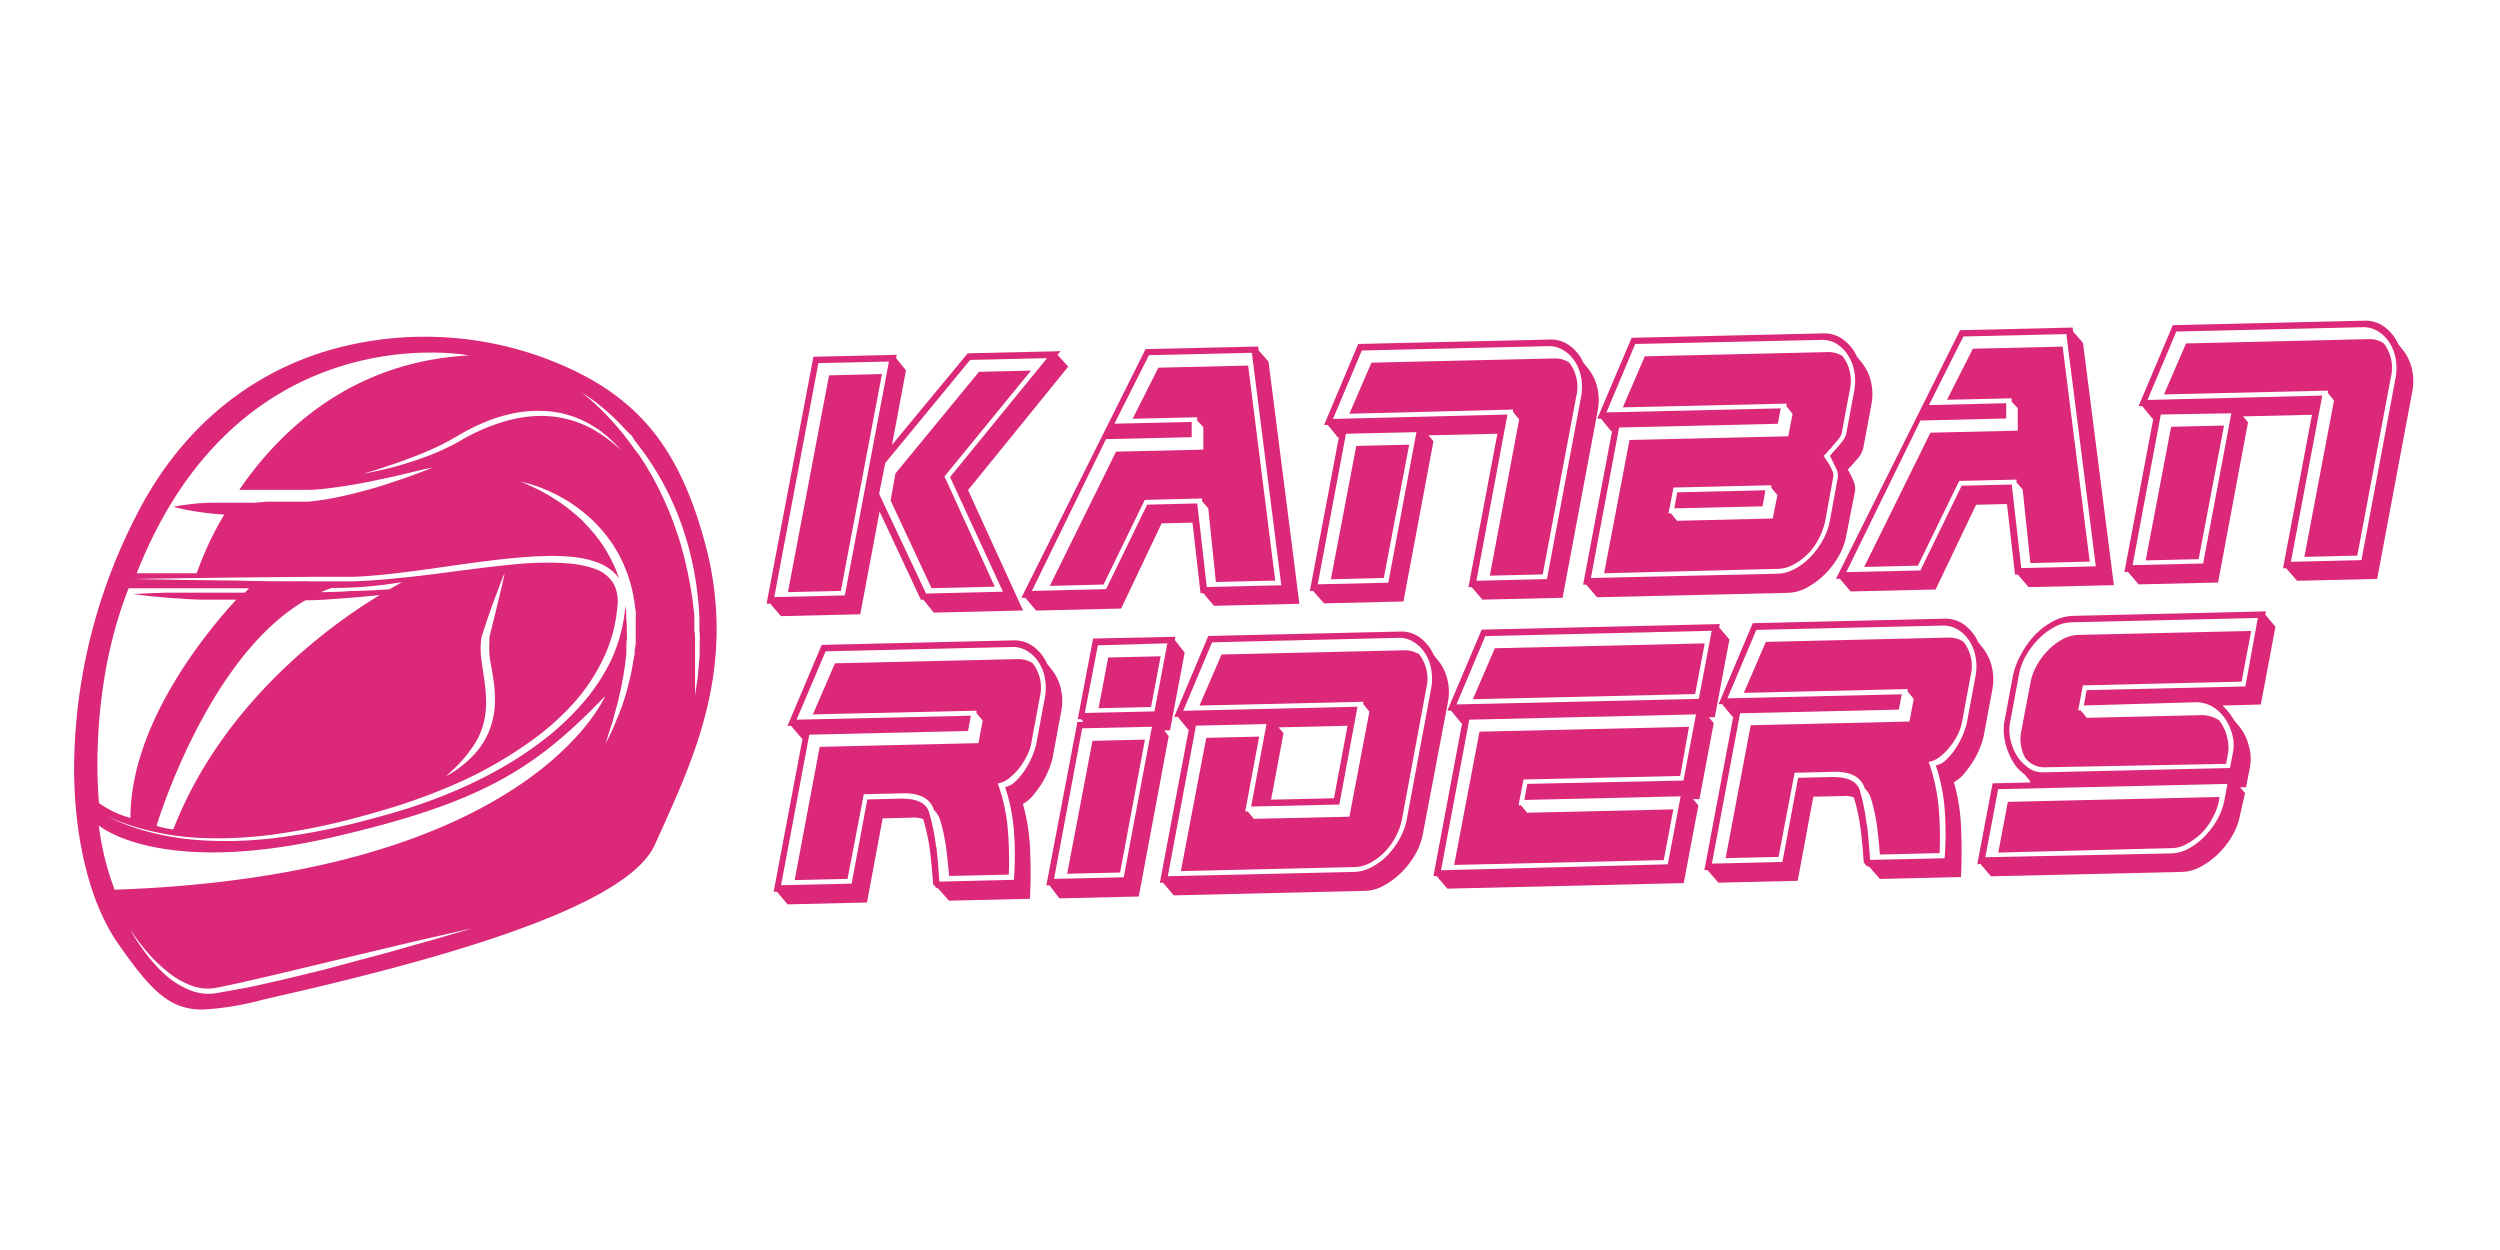 <svg id="Слой_1" data-name="Слой 1" xmlns="http://www.w3.org/2000/svg" viewBox="0 0 283.46 141.73"><defs><style>.cls-1{fill:#db2878;}</style></defs><path class="cls-1" d="M73.81,48.63c-2.94-3.54-6.85-6.12-12.32-8.12a39.27,39.27,0,0,0-24.59-.68c-9.3,2.87-16.7,9.29-21.41,18.55A63.29,63.29,0,0,0,8.4,87c0,8.18,1.83,15.48,5,20,3.91,5.64,6,7.47,9.59,7.47a33.1,33.1,0,0,0,6.84-1.13l1.23-.28c17-3.88,39.94-9.89,43.2-17.31l1-2.21c3.58-8,8-17.85,5-30.7C78.73,56.65,76.69,52.11,73.81,48.63Zm5.52,24.24c0,.45,0,.88,0,1.3s-.06.8-.09,1.16c-.06.74-.11,1.37-.19,1.9s-.14.93-.18,1.21l-.06.42,0-.43c0-.28,0-.69,0-1.22s0-1.16,0-1.89c0-.37,0-.75,0-1.16s0-.84,0-1.29,0-.91-.08-1.4c0-.24,0-.48,0-.73l0-.38c0-.12,0-.25,0-.38,0-.5-.11-1-.16-1.56s-.16-1.08-.24-1.63-.21-1.11-.31-1.67c-.05-.28-.13-.56-.19-.84s-.13-.57-.19-.86c-.14-.56-.31-1.13-.46-1.7s-.36-1.13-.55-1.69a32.66,32.66,0,0,0-1.31-3.29c-.48-1.07-1-2.09-1.56-3.06-.29-.47-.56-1-.85-1.4l-.43-.67L72,51c-.59-.83-1.18-1.61-1.76-2.29a31.47,31.47,0,0,0-3-3.13c-.39-.35-.7-.61-.92-.79l-.34-.26.37.22c.23.16.58.38,1,.7s.93.71,1.48,1.2,1.16,1.06,1.78,1.73c.32.33.63.68,1,1L72,50c.16.2.32.39.47.61a30.36,30.36,0,0,1,1.86,2.7A33.54,33.54,0,0,1,76,56.38a35.27,35.27,0,0,1,1.37,3.36c.19.58.37,1.16.55,1.74s.31,1.16.45,1.75.26,1.16.36,1.73.2,1.15.27,1.72.14,1.12.19,1.66.07,1.08.11,1.6c0,.13,0,.26,0,.38s0,.26,0,.39,0,.5,0,.74C79.35,71.94,79.36,72.41,79.33,72.87Zm-54,39.59-.92.17a6.11,6.11,0,0,1-.95.05,5.87,5.87,0,0,1-1.79-.36,9.39,9.39,0,0,1-2.8-1.68,16.5,16.5,0,0,1-1.91-2c-.51-.63-.92-1.21-1.25-1.69s-.55-.87-.71-1.14l-.23-.42s.35.56,1.05,1.49c.35.46.79,1,1.33,1.59a17.82,17.82,0,0,0,2,1.83,9.23,9.23,0,0,0,2.71,1.51,5.33,5.33,0,0,0,1.64.28,6.07,6.07,0,0,0,.85-.06l.9-.18c1.22-.24,2.46-.53,3.73-.82l3.84-.9,7.56-1.81,6.6-1.57,4.68-1.07,1.31-.3.47-.1-.46.14-1.29.38c-1.11.32-2.7.79-4.61,1.32L44,108l-3.46.92-3.71,1-3.84.94c-1.29.3-2.58.6-3.85.88S26.57,112.24,25.35,112.46ZM13,100.88a30.5,30.5,0,0,1-1.79-7.28s6.82,5.88,26.57,1.31c16.82-3.89,22.88-7.69,30.84-16C68.64,78.86,60.24,99.24,13,100.88ZM70.8,79.21c-.06.21-.13.4-.19.6l-.09.29-.11.27c-.14.36-.27.71-.4,1s-.24.63-.36.9l-.34.74c-.21.46-.38.8-.5,1l-.17.37.12-.39c.08-.25.19-.63.34-1.09.08-.24.16-.5.26-.78s.16-.59.26-.92c.18-.66.4-1.4.58-2.23.09-.41.2-.83.28-1.27s.17-.9.25-1.38.14-1,.2-1.45l.09-.76c0-.25,0-.51,0-.77s0-.52.05-.78,0-.53,0-.79c0-.53,0-1.07-.06-1.61L71,69.42c0-.27-.07-.54-.11-.81v-.06l0,.35a18,18,0,0,1-1.62,6A22,22,0,0,1,65.82,80a30.29,30.29,0,0,1-4.5,4.13,41,41,0,0,1-5,3.24A53.73,53.73,0,0,1,51,89.92c-1.77.73-3.55,1.37-5.31,1.91s-3.49,1-5.19,1.44a76.06,76.06,0,0,1-9.7,1.79,44.75,44.75,0,0,1-8.33.19,31.16,31.16,0,0,1-6.33-1.13,24,24,0,0,1-3.85-1.49c-.42-.21-.75-.38-1-.5L11,92l.33.17c.22.12.55.27,1,.47A27.06,27.06,0,0,0,16.2,94a30.7,30.7,0,0,0,6.3,1,46.71,46.71,0,0,0,8.25-.35,75.76,75.76,0,0,0,9.6-1.92c1.68-.45,3.41-.94,5.14-1.5s3.48-1.21,5.22-1.94a47.18,47.18,0,0,0,10.1-5.71,29.69,29.69,0,0,0,4.36-4,21.19,21.19,0,0,0,3.28-5A17,17,0,0,0,70,68.82a4.41,4.41,0,0,0-.45-2.68,4,4,0,0,0-2.1-1.64,11.36,11.36,0,0,0-2.8-.6,28,28,0,0,0-2.9-.1c-1.94,0-3.86.22-5.74.43-3.78.43-7.42,1-10.9,1.32-1.74.18-3.44.32-5.09.36-.83,0-1.64,0-2.43,0l-2.33,0c-3,0-5.84,0-8.31-.08l-6.41-.08L15,65.65l5.58-.09L27,65.48l8.31-.08,2.33,0c.79,0,1.59,0,2.41,0,1.63-.06,3.31-.22,5-.42,3.46-.4,7.09-1,10.88-1.46,1.89-.22,3.83-.42,5.81-.47a25.16,25.16,0,0,1,3,.08,11.48,11.48,0,0,1,3,.64,5.76,5.76,0,0,1,1.42.77,4.22,4.22,0,0,1,1,1l0-.08c-.1-.25-.2-.51-.29-.76l-.15-.37-.18-.37a16.07,16.07,0,0,0-1.59-2.71l-.47-.61c-.16-.2-.33-.38-.49-.57l-.24-.28-.25-.26L66,59a21.65,21.65,0,0,0-2.06-1.71c-.68-.48-1.32-.9-1.92-1.24s-1.12-.61-1.56-.81-.81-.37-1-.46L59,54.62l.4.08c.25.06.63.16,1.1.31a18.44,18.44,0,0,1,3.76,1.73,18.23,18.23,0,0,1,2.25,1.64,16,16,0,0,1,2.17,2.25c.18.21.33.44.49.66s.33.45.47.7l.44.72c.14.25.26.51.39.77l.19.38.16.4.33.81c.08.28.17.55.26.83l.13.42c0,.14.07.28.1.42l.19.85c0,.14,0,.29.07.43l.06.43c0,.29.09.57.12.86s0,.57,0,.85l0,.43c0,.14,0,.28,0,.42s0,.57,0,.84,0,.56,0,.83,0,.54-.08.81,0,.54-.07.8-.09.52-.14.77c-.09.51-.16,1-.28,1.49s-.23.94-.34,1.39S70.93,78.8,70.8,79.21ZM55.56,74.78c.13.75.28,1.53.39,2.32a14,14,0,0,1,.17,2.43,9.21,9.21,0,0,1-.33,2.36A8.53,8.53,0,0,1,54.91,84c-.18.3-.37.59-.57.86a8.87,8.87,0,0,1-.61.72,10.23,10.23,0,0,1-1.21,1.13,11.88,11.88,0,0,1-1,.74c-.29.19-.53.33-.69.42l-.25.14.21-.2.59-.54c.25-.24.54-.53.86-.88a12.12,12.12,0,0,0,1-1.22,9.91,9.91,0,0,0,1-1.57,8.69,8.69,0,0,0,.66-1.9,10,10,0,0,0,.22-2.14,17.77,17.77,0,0,0-.18-2.26c-.1-.76-.23-1.53-.33-2.32a9.08,9.08,0,0,1-.06-2.39c0-.1,0-.2.05-.3s0-.22.08-.29l.16-.53c.12-.34.22-.67.33-1,.22-.64.44-1.25.63-1.81.41-1.11.76-2,1-2.67s.42-1,.42-1-.08.38-.23,1.06-.38,1.63-.66,2.78l-.45,1.85c-.08.33-.17.66-.26,1,0,.17-.09.35-.12.51s0,.16,0,.24a1.94,1.94,0,0,0,0,.24A9.39,9.39,0,0,0,55.56,74.78ZM34.64,68.06h.29c1.24,0,2.48-.12,3.7-.2l1.82-.14,1.76-.17.85-.08c-5.33,3.22-17.75,12-23.41,26.57a8.44,8.44,0,0,1-1.9-.41S23.47,74.5,34.64,68.06Zm9.51-1.24-2,.12L40.4,67c-.6,0-1.2.06-1.81.09l-2.22.06c.42-.18.84-.35,1.26-.49A46.19,46.19,0,0,0,45.58,66S45.05,66.3,44.15,66.82Zm-16.4.38h-.11l-1.7,0H21.3c-.93,0-1.78,0-2.53,0l-2,.07-1.26.07-.45,0,.44.07,1.26.16,1.95.18q.57.06,1.2.09c.42,0,.87.07,1.33.09l1.45.06,1.56,0,1.63,0h.91c-3.45,3.75-12,14.13-12,24.75a11.15,11.15,0,0,1-3.56-1.68S9.87,78.56,14.59,66.7H28.25Zm-.62-11.66h.06l1.19,0h1.26c.85,0,1.72,0,2.62,0l1.34,0h1.33c.87,0,1.76-.11,2.63-.22s1.74-.24,2.57-.38,1.63-.3,2.39-.46,1.48-.31,2.14-.46l1.81-.42,1.38-.34L49.06,53l-.3.13c-.2.08-.48.2-.86.34l-1.34.5c-.52.19-1.11.4-1.76.61l-1,.33-1.09.34c-.75.22-1.55.44-2.38.65s-1.7.41-2.59.58-1.8.3-2.74.4c-.24,0-.46,0-.69,0l-.34,0H33.6l-1.34,0-2,0L28.87,57l-1.25,0-1.2,0c-.78,0-1.51,0-2.2,0-1.36,0-2.49.15-3.29.25s-1.26.21-1.26.21.45.14,1.24.3,1.91.35,3.27.49l1.24.1A36.83,36.83,0,0,0,22.3,65H15.5C27.23,35.26,53.19,40.3,53.19,40.3,39.85,41,31.69,48.87,27.13,55.54Zm28.67-8a18,18,0,0,1,2.92-.77,13.89,13.89,0,0,1,2.93-.17,11.33,11.33,0,0,1,5,1.37c.34.18.64.38.94.56s.55.37.79.57a7.48,7.48,0,0,1,.65.55,6.52,6.52,0,0,1,.53.49c.16.16.3.29.41.42s.21.23.29.32l.24.26-.26-.24-.32-.29-.44-.38c-.16-.14-.35-.29-.56-.44s-.44-.32-.69-.49-.52-.33-.8-.51-.61-.34-.94-.49a11.45,11.45,0,0,0-2.23-.79,12,12,0,0,0-2.6-.35,14.17,14.17,0,0,0-2.8.23,16.75,16.75,0,0,0-2.81.77,23.55,23.55,0,0,0-2.68,1.16c-.43.23-.84.45-1.26.7s-.84.47-1.27.67a24.89,24.89,0,0,1-2.49,1.07c-.81.31-1.58.56-2.3.78l-1,.3-.93.25-1.54.35c-.85.18-1.34.26-1.34.26l1.31-.39L44,52.83c.57-.19,1.22-.41,1.92-.67s1.45-.54,2.23-.87,1.6-.7,2.41-1.13c.42-.21.81-.45,1.23-.69s.84-.49,1.28-.71A21.88,21.88,0,0,1,55.8,47.54Z"/><path class="cls-1" d="M86.92,68.45l5.31-28,9.45-.22-.09.36L102.72,42l-1.58,8.44,8.58-10.38,10.54-.24-.36.41,1.22,1.34-11.36,14L116,69.22l-10.13.24L104.69,68h-.28L99.73,58,97.54,69.65l-9,.21-1.21-1.42Zm5.87-27.28-5,26.53,8-.19,5-26.52ZM94,42.56l6-.15L95.34,67l-6,.14ZM99.68,56,105,67.3l8.72-.21-6-13,11-13.48-8.72.2L100.37,52.5Zm1.85-2.32L111,42.16l5.9-.14-9.81,12,5.7,12.5-7.17.17-4.64-9.94Z"/><path class="cls-1" d="M115.81,67.77l14.08-28.19,12.76-.29.06.45L143.83,41l3.5,27.46-9.68.23-1.21-1.43h-.32l-.91-8-3.5.08L127.12,69l-9.64.23-1.21-1.43Zm14.26-10.55,5.68-.14,1.08,9.48,8.45-.2L141.94,40l-11.67.27-3.91,7.77,8.76-.2,0,1.73-9.72.22L117,67l8.41-.2Zm1.27-15.53,10.18-.24,3.07,24.38-6.73.16L137,57.64l-.7-.8v-.32l-6.5.16-4.68,9.6-6.09.15,7.51-15.22,9.9-.23V48.43l-.7-.75,0-.37-7.32.17Z"/><path class="cls-1" d="M148.52,67l3.28-17.39h-.09l-1.17-1.43h-.41L154,39l21.71-.5a3.58,3.58,0,0,1,2.31.72,4.79,4.79,0,0,1,1.52,1.92l.43.53a5.47,5.47,0,0,1,1.12,2.2,6.11,6.11,0,0,1,.08,2.59l-4,21.32-9.09.21-1.22-1.42h-.36l3.28-17.39-7.82.18.57.67-3.4,18.17-9,.21L148.88,67Zm4.09-17.82-3.2,17.07,8-.18L160.6,49Zm1.17,1.38,6-.14-2.88,15.11-6,.15ZM170.92,47,167.4,65.85l8-.19,3.88-20.72a6.05,6.05,0,0,0,0-2.12,4.94,4.94,0,0,0-.7-1.82,4,4,0,0,0-1.31-1.29,3.06,3.06,0,0,0-1.73-.46l-21.13.49-3.27,7.76Zm1.33.56-.7-.85,0-.27L153,46.91l2.5-5.79,20.81-.48a2.94,2.94,0,0,1,1.6.46,4.51,4.51,0,0,1,.81,3.85l-3.8,20.18-6,.14Z"/><path class="cls-1" d="M179.5,66.29l3.28-17.39h-.09l-1.17-1.43h-.41L185,38.3l21.71-.5a3.58,3.58,0,0,1,2.31.72,4.9,4.9,0,0,1,1.53,1.92L211,41a5.47,5.47,0,0,1,1.12,2.2,6.11,6.11,0,0,1,.08,2.59l-.93,5a2.85,2.85,0,0,1-.7,1.27c-.38.45-.73.84-1.06,1.18a8.42,8.42,0,0,1,.62,1.24,2.2,2.2,0,0,1,.21,1.15l-1,5.07a7,7,0,0,1-.85,2.34,9.67,9.67,0,0,1-1.57,2.06,8.91,8.91,0,0,1-2,1.5,4.8,4.8,0,0,1-2.17.62l-21.67.5-1.22-1.43Zm22.08-18.24-18,.42-3.2,17.07,21.17-.49a4.22,4.22,0,0,0,1.94-.54,7.13,7.13,0,0,0,1.79-1.36,9.2,9.2,0,0,0,1.39-1.9,7,7,0,0,0,.79-2.11l.93-5.07a1.68,1.68,0,0,0-.23-1l-.55-1.15-.14-.22a3.39,3.39,0,0,0,.35-.42,12.57,12.57,0,0,0,.95-1.09,2.6,2.6,0,0,0,.55-.94l.93-5a6.05,6.05,0,0,0,0-2.12,4.94,4.94,0,0,0-.7-1.82A4,4,0,0,0,208.27,39a3.06,3.06,0,0,0-1.73-.46L185.41,39l-3.27,7.76,19.76-.46Zm1-2.29L184,46.19l2.5-5.79,20.81-.48a2.92,2.92,0,0,1,1.6.46,4.55,4.55,0,0,1,.82,3.85l-.93,5a2.92,2.92,0,0,1-.38.6c-.19.24-.4.49-.64.74l-.13.19-.18.18s0,.06-.13.1a2.24,2.24,0,0,1-.58.64l.57.85a7.66,7.66,0,0,1,.43.86,1,1,0,0,1,.1.68l-.92,5.06a7.93,7.93,0,0,1-.71,1.93A7,7,0,0,1,205,62.79,6.91,6.91,0,0,1,203.38,64a3.84,3.84,0,0,1-1.74.5L181.88,65l2.88-15.11,18-.42.49-2.55-.7-.85ZM190.15,59.05,201,58.79l.53-2.65-.7-.84,0-.28-11.08.26-.57,2.92h.27Zm-.31-1.41.33-1.82,10-.23-.32,1.82Z"/><path class="cls-1" d="M208.17,65.63l14.07-28.19,12.76-.3.06.45,1.12,1.29,3.5,27.47-9.67.22-1.22-1.42h-.32l-.91-8-3.5.08-4.59,9.61-9.64.22-1.21-1.43Zm14.25-10.56,5.68-.13,1.08,9.47,8.45-.2-3.34-26.33-11.67.27-3.91,7.78,8.76-.21,0,1.73-9.72.23-8.41,17.19,8.4-.19Zm1.27-15.53,10.18-.24,3.07,24.38-6.73.16-.87-8.34-.7-.8v-.32l-6.5.15-4.68,9.61-6.09.14,7.51-15.22,9.9-.23V46.28l-.7-.75,0-.37-7.32.17Z"/><path class="cls-1" d="M240.87,64.87l3.28-17.4h-.09l-1.17-1.42h-.41l3.88-9.18,21.71-.51a3.58,3.58,0,0,1,2.31.72A4.9,4.9,0,0,1,271.91,39l.42.53a5.51,5.51,0,0,1,1.12,2.21,6.05,6.05,0,0,1,.08,2.58l-4,21.32-9.09.21-1.22-1.42h-.36l3.28-17.4-7.82.18.57.67-3.4,18.17-9,.21-1.22-1.42ZM245,47l-3.2,17.08,8-.19L253,46.86Zm1.17,1.39,6-.14L249.29,63.4l-6,.14Zm17.14-3.54L259.75,63.7l8-.19,3.88-20.72a6,6,0,0,0,0-2.12,5,5,0,0,0-.7-1.82,4,4,0,0,0-1.31-1.29,3.14,3.14,0,0,0-1.73-.46l-21.13.49-3.27,7.76Zm1.33.56-.7-.85,0-.27-18.58.43,2.5-5.78,20.81-.49a2.85,2.85,0,0,1,1.6.47,4.53,4.53,0,0,1,.82,3.84L267.28,63l-6,.14Z"/><path class="cls-1" d="M106.17,100.69l-.37-.45q-.14-2-.36-3.81a22.38,22.38,0,0,0-.77-3.57,3.27,3.27,0,0,0-1.27-.15l-3.32.08-1.78,9.54-9,.21-1.21-1.43h-.37L91,83.73h-.09L89.7,82.3h-.41l3.88-9.18,21.71-.51a3.62,3.62,0,0,1,2.32.72,4.87,4.87,0,0,1,1.52,1.92l.42.54a5.47,5.47,0,0,1,1.12,2.2,6.1,6.1,0,0,1,.08,2.59l-1,5.39a8.68,8.68,0,0,1-.42,1.3,10.58,10.58,0,0,1-.76,1.5,11.71,11.71,0,0,1-1,1.38,3.93,3.93,0,0,1-1.18,1,21.91,21.91,0,0,1,.8,4.89,57.4,57.4,0,0,1,0,5.87l-9.18.21-1.26-1.42Zm0-4.66c.14,1.26.25,2.56.34,3.93l8.45-.2a37.41,37.41,0,0,0,0-5.61,20.76,20.76,0,0,0-1-4.91,2.28,2.28,0,0,0,1.21-.67,7.6,7.6,0,0,0,1.06-1.29,9.24,9.24,0,0,0,.8-1.52,8,8,0,0,0,.45-1.33l1-5.39a5.77,5.77,0,0,0,0-2.11,4.88,4.88,0,0,0-.7-1.83,4.18,4.18,0,0,0-1.3-1.28,3,3,0,0,0-1.74-.46l-21.13.49L90.32,81.6l19.76-.45-.32,1.73-18,.42-3.2,17.07,8-.18,1.78-9.55,3.86-.09c1.85,0,2.91.53,3.18,1.7A22.33,22.33,0,0,1,106.13,96ZM92.94,84.68l18-.42.48-2.56-.7-.84,0-.28L92.17,81l2.5-5.79,20.81-.48a2.92,2.92,0,0,1,1.6.46,4.51,4.51,0,0,1,.82,3.85l-1,5.38a5.33,5.33,0,0,1-.41,1.17,8.13,8.13,0,0,1-.85,1.41,7.52,7.52,0,0,1-1.18,1.21,2.83,2.83,0,0,1-1.33.62,20,20,0,0,1,1.12,5,39.36,39.36,0,0,1,.13,5.34l-6.77.15c-.09-1.06-.2-2.1-.33-3.15a20.24,20.24,0,0,0-.68-3.19,2.48,2.48,0,0,0-.48-.89l-.23-.27c-.43-1.3-1.61-1.92-3.55-1.87l-4.4.1L96.1,99.65l-6,.14Z"/><path class="cls-1" d="M133.28,72.2l-.08.36L134.32,74l-1.66,8.81H132l.51.67-3.39,18.17-9,.21L119,100.39h-.36l3.52-18.54h.68l-.28-.31h-.36l1.74-9.14ZM122.7,82.58l-3.19,17.07,7.9-.18,3.2-17.07ZM123.87,84l5.95-.14L127,98.93l-6,.14Zm.61-10.83L123,80.84l7.9-.18,1.46-7.72Zm1.17,1.38,5.95-.14-1.09,5.75-5.95.14Z"/><path class="cls-1" d="M133.13,81.29,137,72.11l21.72-.5a3.51,3.51,0,0,1,2.31.71,4.87,4.87,0,0,1,1.52,1.92l.42.54a5.23,5.23,0,0,1,1.12,2.2,5.94,5.94,0,0,1,.09,2.59L161.34,94.5a7.2,7.2,0,0,1-.85,2.34,9.93,9.93,0,0,1-1.57,2.06,9,9,0,0,1-2,1.5,4.62,4.62,0,0,1-2.16.61l-21.67.51-1.22-1.43h-.36l3.28-17.39h-.09l-1.17-1.43Zm4.3-8.46-3.27,7.76,19.76-.46-2.06,11.09-10,.23,1.74-9.36-8,.19-3.19,17.07,21.17-.49a4.38,4.38,0,0,0,1.94-.54A7.13,7.13,0,0,0,157.31,97a9.58,9.58,0,0,0,1.39-1.9,7.37,7.37,0,0,0,.79-2.11L162.28,78a6,6,0,0,0,0-2.11,5.05,5.05,0,0,0-.7-1.83,4.1,4.1,0,0,0-1.31-1.28,3,3,0,0,0-1.74-.46Zm-.66,10.83,6-.14L141.19,92h.28l.7.84L153,92.6l2.27-11.91-.7-.85,0-.27L136,80l2.5-5.79,20.8-.48a3,3,0,0,1,1.61.46,4.51,4.51,0,0,1,.81,3.85L158.94,93A7.57,7.57,0,0,1,157,96.6a6.91,6.91,0,0,1-1.61,1.22,3.89,3.89,0,0,1-1.74.49l-19.76.46Zm8.76-.52-1.41,7.53,7.13-.16,1.54-8.22-7.82.18Z"/><path class="cls-1" d="M165.69,82l-1.17-1.43h-.41L168,71.39l27-.63-.08.37,1.17,1.38-1.66,8.81-.68,0,.56.67-1.62,8.62-.73,0,.61.71-1.66,8.81-26.8.63-1.22-1.43h-.36L165.78,82Zm25.19,6.5L192.3,81l-25.71.6-3.2,17.07L189.1,98l1.46-7.71-17.72.41.33-1.82Zm-18.14-.12-.56,2.92h.27l.7.85,16.58-.38-1.09,5.75-23.76.55,2.87-15.11,23.76-.55-1,5.57Zm19.88-9.14,1.46-7.72-25.67.6-3.27,7.75Zm-23.13-5.74,23.8-.55-1.09,5.75L167,79.28Z"/><path class="cls-1" d="M211.7,98.24l-.38-.45q-.13-2-.36-3.81a22.1,22.1,0,0,0-.76-3.57,3,3,0,0,0-1.28-.15l-3.32.07-1.77,9.54-9,.21-1.22-1.42h-.36l3.27-17.4h-.09l-1.17-1.42h-.4l3.87-9.18,21.72-.51a3.58,3.58,0,0,1,2.31.72,4.87,4.87,0,0,1,1.52,1.92l.42.53a5.39,5.39,0,0,1,1.12,2.21,5.9,5.9,0,0,1,.09,2.58l-1,5.39a8.76,8.76,0,0,1-.42,1.31,9.11,9.11,0,0,1-.76,1.49,11.76,11.76,0,0,1-1,1.39,4.11,4.11,0,0,1-1.19,1,21.35,21.35,0,0,1,.8,4.89,57.2,57.2,0,0,1,0,5.86l-9.18.22-1.26-1.43Zm0-4.66c.13,1.25.25,2.56.34,3.92l8.45-.19a37.48,37.48,0,0,0,0-5.62,20.86,20.86,0,0,0-1-4.91,2.29,2.29,0,0,0,1.21-.66,7.23,7.23,0,0,0,1.06-1.3,9.68,9.68,0,0,0,.81-1.52A9.94,9.94,0,0,0,223,82l1-5.38a5.81,5.81,0,0,0,0-2.12,4.83,4.83,0,0,0-.7-1.82,4,4,0,0,0-1.3-1.29,3.15,3.15,0,0,0-1.74-.46l-21.12.49-3.28,7.76,19.77-.46-.33,1.74-18,.41L194.1,97.92l8-.19,1.78-9.54,3.86-.09c1.85,0,2.91.52,3.18,1.7A23,23,0,0,1,211.66,93.58Zm-13.2-11.35,18-.42.49-2.56-.7-.85,0-.27-18.57.43,2.5-5.78,20.8-.49a2.91,2.91,0,0,1,1.6.47,4.46,4.46,0,0,1,.82,3.84l-1,5.39a5.39,5.39,0,0,1-.4,1.17,7.24,7.24,0,0,1-.86,1.4A6.45,6.45,0,0,1,220,85.77a2.84,2.84,0,0,1-1.32.62,21.14,21.14,0,0,1,1.12,5,39.38,39.38,0,0,1,.12,5.34l-6.77.16c-.08-1.06-.19-2.11-.32-3.15a19,19,0,0,0-.69-3.19,2.77,2.77,0,0,0-.47-.9l-.24-.27c-.42-1.29-1.6-1.91-3.54-1.87l-4.41.11-1.82,9.54-6,.14Z"/><path class="cls-1" d="M224.19,98l1.74-9.18,4.27-.1,0,0a.23.23,0,0,1,0-.13l-.66-.8a4.56,4.56,0,0,1-1.16-1.2,7.28,7.28,0,0,1-.76-1.53,6.83,6.83,0,0,1-.38-1.61,5.19,5.19,0,0,1,0-1.48l1-5.38a8.67,8.67,0,0,1,.9-2.36A10.11,10.11,0,0,1,230.72,72a8.26,8.26,0,0,1,2.06-1.55,5.12,5.12,0,0,1,2.25-.62l21.9-.51-.08.37L258,71.07l-1.66,8.81L252,80a8.4,8.4,0,0,1,.7.76,5.26,5.26,0,0,1,.57.85l.56.67a5.75,5.75,0,0,1,1.16,2.33,5.36,5.36,0,0,1,.13,2.32l-.45,2.33h-.68l.56.67L254,92.34a7.2,7.2,0,0,1-.85,2.34,9.43,9.43,0,0,1-1.57,2.06,8.6,8.6,0,0,1-2,1.5,4.64,4.64,0,0,1-2.16.62l-21.67.5-1.22-1.42Zm22.06-1.24a4.28,4.28,0,0,0,1.92-.55A7.64,7.64,0,0,0,250,94.8a9.5,9.5,0,0,0,1.41-1.89,7.32,7.32,0,0,0,.79-2.12l.36-1.91-26,.6-1.46,7.72Zm-19.68-.09,1.09-5.75,24-.56-.08.5a6.87,6.87,0,0,1-.73,1.92,7,7,0,0,1-1.27,1.72A7.54,7.54,0,0,1,248,95.66a3.56,3.56,0,0,1-1.67.5Zm9.7-16.68.32-1.74,18-.42L256,70.07l-21.17.49a4.25,4.25,0,0,0-1.92.55,7.38,7.38,0,0,0-1.79,1.36,9.66,9.66,0,0,0-1.41,1.87,7,7,0,0,0-.79,2.13l-1,5.39a4.86,4.86,0,0,0,0,1.82,6,6,0,0,0,.68,1.87A5,5,0,0,0,229.91,87a2.7,2.7,0,0,0,1.76.57l21.17-.49.33-1.69a4.68,4.68,0,0,0,0-1.82,6.12,6.12,0,0,0-.75-1.89,4.68,4.68,0,0,0-1.45-1.49,3.72,3.72,0,0,0-2.17-.56Zm-6.06-2.5a6.24,6.24,0,0,1,.7-2,8,8,0,0,1,1.31-1.76,7,7,0,0,1,1.62-1.24,4,4,0,0,1,1.79-.5l19.62-.45-1.09,5.75-18,.42-.52,2.83h.27l.7.85,12.9-.3a3.56,3.56,0,0,1,2.11.59,4.88,4.88,0,0,1,.9,1.91,4.37,4.37,0,0,1,.09,1.88l-.2,1.14L231.8,87a2.66,2.66,0,0,1-2.21-1.13,4.72,4.72,0,0,1-.47-1.58,4.35,4.35,0,0,1,.08-1.5Z"/></svg>